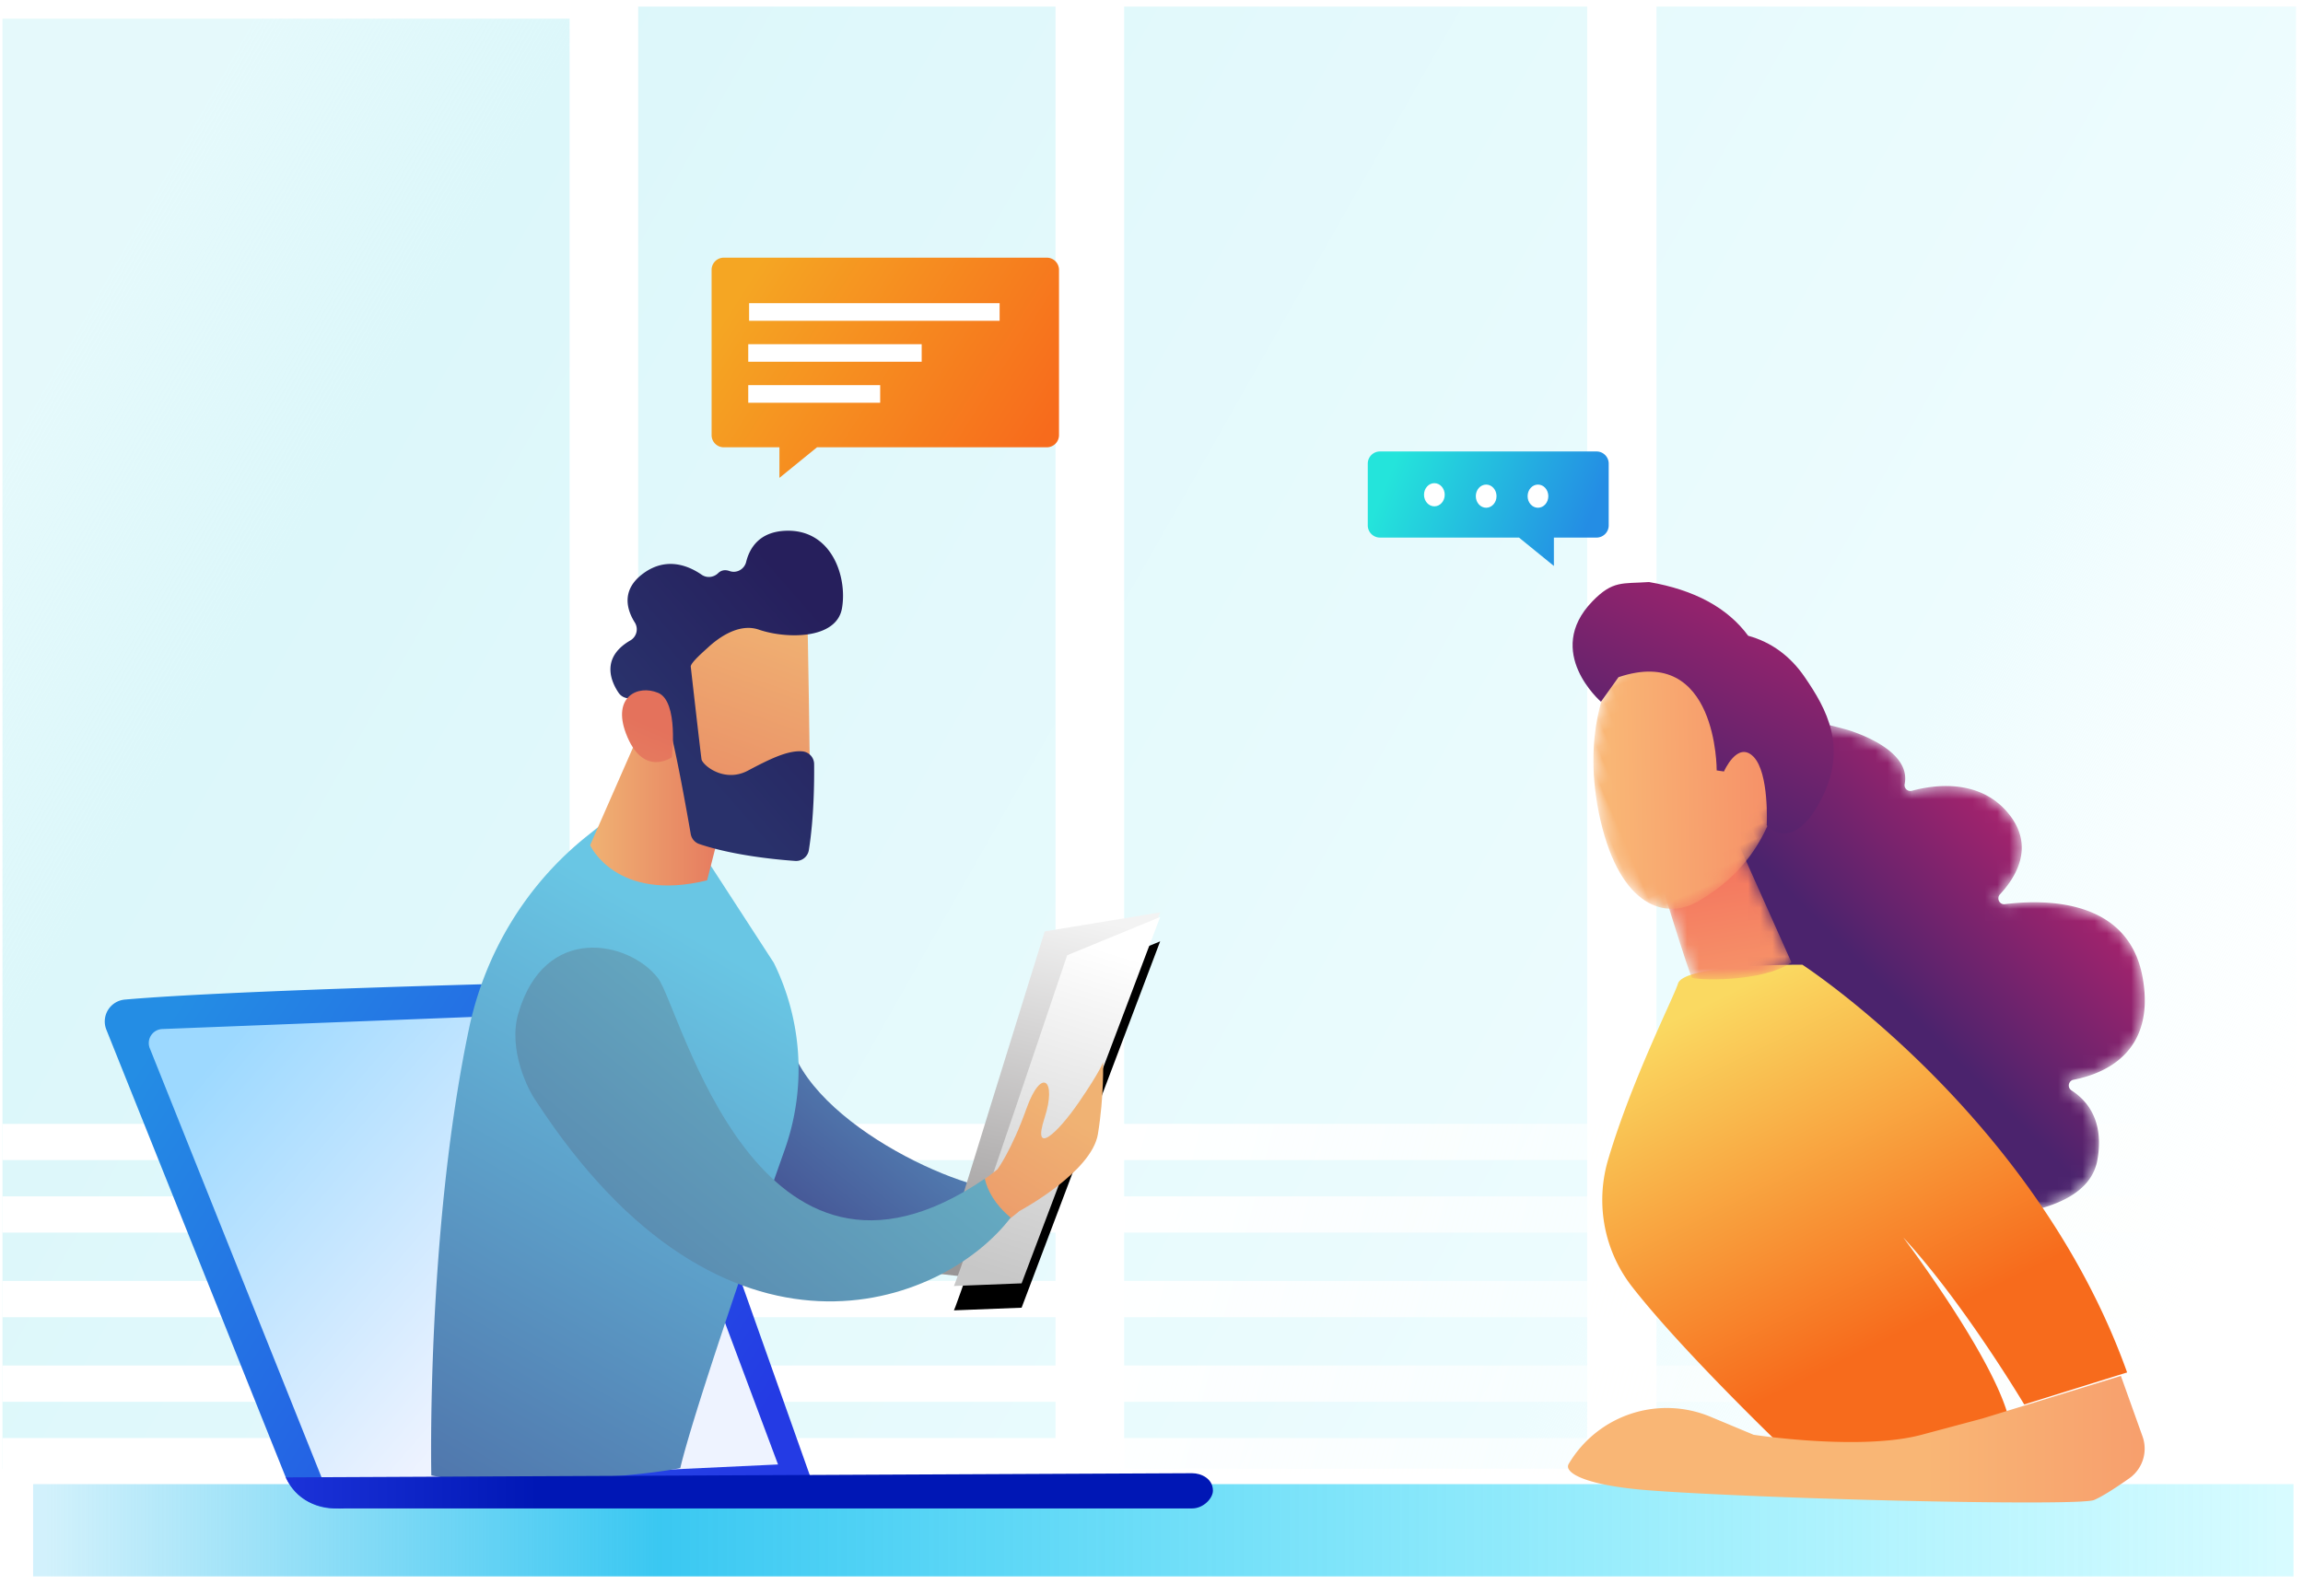 <svg xmlns="http://www.w3.org/2000/svg" xmlns:xlink="http://www.w3.org/1999/xlink" width="189" height="131" viewBox="0 0 189 131">
    <defs>
        <linearGradient id="a" x1="-2.239%" x2="99.323%" y1="67.432%" y2="30.871%">
            <stop offset="0%" stop-color="#F4FEFF" stop-opacity="0"/>
            <stop offset="22.558%" stop-color="#EDFCFE"/>
            <stop offset="87.123%" stop-color="#DCF7FA"/>
            <stop offset="100%" stop-color="#DAF7FA" stop-opacity=".7"/>
        </linearGradient>
        <linearGradient id="b" x1="50%" x2="9.695%" y1="48.668%" y2="50.384%">
            <stop offset="0%" stop-color="#FFF"/>
            <stop offset="100%" stop-color="#FFFFFE" stop-opacity=".3"/>
        </linearGradient>
        <linearGradient id="c" x1="0%" y1="58.654%" y2="58.654%">
            <stop offset="0%" stop-color="#35EAFF" stop-opacity=".2"/>
            <stop offset="72.587%" stop-color="#22C1F0" stop-opacity=".89"/>
            <stop offset="100%" stop-color="#1FBAEE" stop-opacity=".2"/>
        </linearGradient>
        <path id="d" d="M8.171.468L.18 12.038a.485.485 0 0 0-.127.418l3.221 18.74c.025.143.11.266.235.338l15.956 9.167a.463.463 0 0 0 .207.063c1.165.066 11.126.485 12.046-4.633.586-3.266-.865-4.92-2.119-5.721-.365-.234-.265-.796.16-.879 2.511-.487 6.746-2.216 5.683-8.345-1.14-6.573-8.104-6.475-11.31-6.068-.45.057-.71-.483-.4-.816 1.285-1.378 2.86-3.89.752-6.55-2.388-3.014-6.24-2.418-7.983-1.945a.477.477 0 0 1-.596-.55c.523-2.622-3.524-4.085-4.646-4.437C11.132.78 8.62.09 7.928.09c-.263 0-.261.1.243.378"/>
        <linearGradient id="e" x1="84.918%" x2="43.636%" y1="10.79%" y2="57.36%">
            <stop offset="0%" stop-color="#CA236D"/>
            <stop offset="100%" stop-color="#4B236D"/>
        </linearGradient>
        <path id="g" d="M.025 4.37l1.128 2.289C2.497 5.374 5.815 1.643 3.105.302a1.837 1.837 0 0 0-.813-.214C.319.088.025 4.37.025 4.37"/>
        <linearGradient id="h" x1="-82.989%" x2="154.043%" y1="-25.477%" y2="111.253%">
            <stop offset="0%" stop-color="#F9B675"/>
            <stop offset="100%" stop-color="#F47960"/>
        </linearGradient>
        <linearGradient id="j" x1="22.872%" x2="58.379%" y1="6.506%" y2="74.442%">
            <stop offset="0%" stop-color="#FAD961"/>
            <stop offset="100%" stop-color="#F76B1C"/>
        </linearGradient>
        <linearGradient id="k" x1="62.328%" x2="162.328%" y1="50%" y2="50%">
            <stop offset="0%" stop-color="#F9B675"/>
            <stop offset="100%" stop-color="#F47960"/>
        </linearGradient>
        <path id="l" d="M.049 3.37c.102.334 2.66 8.684 2.861 8.857.2.173 5.612.46 8.16-1.254L6.208.09.048 3.37z"/>
        <linearGradient id="m" x1="68.713%" x2="46.363%" y1="189.282%" y2="32.145%">
            <stop offset="0%" stop-color="#F9B675"/>
            <stop offset="100%" stop-color="#F47960"/>
        </linearGradient>
        <path id="o" d="M5.594.786S1.655 3.876.374 11.135c-1.28 7.259 1.784 9.618 4.732 9.255 2.947-.363 7.173-1.578 10.534-6.956C18.524 8.818 12.87.009 7.936.008c-.814 0-1.609.24-2.342.778"/>
        <linearGradient id="p" x1="17.252%" x2="117.563%" y1="39.256%" y2="82.471%">
            <stop offset="0%" stop-color="#F9B675"/>
            <stop offset="100%" stop-color="#F47960"/>
        </linearGradient>
        <linearGradient id="r" x1="95.801%" x2="33.458%" y1="-25.981%" y2="79.465%">
            <stop offset="0%" stop-color="#CA236D"/>
            <stop offset="100%" stop-color="#4B236D"/>
        </linearGradient>
        <linearGradient id="s" x1="100%" x2="2.414%" y1="25.499%" y2="73.542%">
            <stop offset="0%" stop-color="#248DE4"/>
            <stop offset="100%" stop-color="#243BE4"/>
        </linearGradient>
        <linearGradient id="t" x1="36.791%" y1="66.491%" y2="25.666%">
            <stop offset="0%" stop-color="#EEF3FF"/>
            <stop offset="100%" stop-color="#9DD9FF"/>
        </linearGradient>
        <linearGradient id="u" x1="98.062%" x2="17.472%" y1="-20.192%" y2="82.103%">
            <stop offset="0%" stop-color="#69C6E4"/>
            <stop offset="100%" stop-color="#445192"/>
        </linearGradient>
        <linearGradient id="v" x1="62.223%" x2="17.851%" y1="14.324%" y2="153.512%">
            <stop offset="0%" stop-color="#69C6E4"/>
            <stop offset="100%" stop-color="#445192"/>
        </linearGradient>
        <linearGradient id="w" x1="0%" x2="100.001%" y1="50%" y2="50%">
            <stop offset="0%" stop-color="#F0B273"/>
            <stop offset="100%" stop-color="#E4725C"/>
        </linearGradient>
        <linearGradient id="x" x1="42.001%" x2="54.985%" y1="100%" y2="0%">
            <stop offset="0%" stop-color="#999696"/>
            <stop offset="100%" stop-color="#F3F3F3"/>
        </linearGradient>
        <linearGradient id="A" x1="41.79%" x2="57.586%" y1="100%" y2="6.043%">
            <stop offset="0%" stop-color="#C7C7C7"/>
            <stop offset="100%" stop-color="#FFF"/>
        </linearGradient>
        <path id="z" d="M9.307 34.849l7.631-3.14-11.37 30.073L0 62c0 .295 3.102-8.755 9.307-27.151z"/>
        <filter id="y" width="359.8%" height="245.2%" x="-129.9%" y="-66%" filterUnits="objectBoundingBox">
            <feOffset dy="2" in="SourceAlpha" result="shadowOffsetOuter1"/>
            <feGaussianBlur in="shadowOffsetOuter1" result="shadowBlurOuter1" stdDeviation="7"/>
            <feColorMatrix in="shadowBlurOuter1" values="0 0 0 0 1 0 0 0 0 1 0 0 0 0 1 0 0 0 0.5 0"/>
        </filter>
        <linearGradient id="B" x1="58.972%" x2="22.923%" y1="15.931%" y2="180.784%">
            <stop offset="0%" stop-color="#F0B273"/>
            <stop offset="100%" stop-color="#E4725C"/>
        </linearGradient>
        <linearGradient id="C" x1="30.924%" x2="74.794%" y1="65.487%" y2="14.039%">
            <stop offset="0%" stop-color="#29316B"/>
            <stop offset="100%" stop-color="#261F5C"/>
        </linearGradient>
        <linearGradient id="D" x1="-37.652%" x2="54.367%" y1="352.4%" y2="42.734%">
            <stop offset="0%" stop-color="#F0B273"/>
            <stop offset="100%" stop-color="#E4725C"/>
        </linearGradient>
        <linearGradient id="E" x1="63.295%" x2="-39.603%" y1="30.249%" y2="251.966%">
            <stop offset="0%" stop-color="#F0B273"/>
            <stop offset="100%" stop-color="#E4725C"/>
        </linearGradient>
        <linearGradient id="F" x1="67.704%" x2="-43.273%" y1="27.645%" y2="153.665%">
            <stop offset="0%" stop-color="#66ACC2"/>
            <stop offset="100%" stop-color="#445192"/>
        </linearGradient>
        <linearGradient id="G" x1="72.793%" x2="108.112%" y1="50%" y2="50%">
            <stop offset="0%" stop-color="#0017B5"/>
            <stop offset="100%" stop-color="#243BE4"/>
        </linearGradient>
        <linearGradient id="H" x1="2.201%" y1="30.785%" y2="70.1%">
            <stop offset="0%" stop-color="#F5A623"/>
            <stop offset="100%" stop-color="#F76B1C"/>
        </linearGradient>
        <linearGradient id="I" x1="94.737%" x2="7.131%" y1="39.389%" y2="56.097%">
            <stop offset="0%" stop-color="#24E4DB"/>
            <stop offset="100%" stop-color="#248DE4"/>
        </linearGradient>
    </defs>
    <g fill="none" fill-rule="evenodd">
        <path fill="#FFF" d="M0 0h189v131H0z"/>
        <path fill="url(#a)" d="M53.058 120.234H.574V.2h52.484v120.033zm89.196 0V1.193h46.542v119.04h-46.542zm-83.51 0V.2h38.001v120.033H58.743zm77.88 0h-34.249V.2h34.25v120.033z" transform="matrix(-1 0 0 1 189 .338)"/>
        <path fill="url(#b)" d="M87.79 91.918h101.007v2.976H12.531v-2.976h75.26zm0 5.952h101.007v2.976H12.531V97.87h75.26zm0 6.944h101.007v2.976H12.531v-2.976h75.26zm0 6.944h101.007v2.976H12.531v-2.976h75.26zm0 5.952h101.007v2.977H12.531v-2.977h75.26z" transform="matrix(-1 0 0 1 189 .338)"/>
        <path fill="url(#c)" d="M0 100.718h185.5v7.577H0z" transform="matrix(-1 0 0 1 188.219 21.114)"/>
        <g transform="translate(140.405 59.106)">
            <mask id="f" fill="#fff">
                <use xlink:href="#d"/>
            </mask>
            <path fill="url(#e)" d="M8.171.468L.18 12.038a.485.485 0 0 0-.127.418l3.221 18.74c.025.143.11.266.235.338l15.956 9.167a.463.463 0 0 0 .207.063c1.165.066 11.126.485 12.046-4.633.586-3.266-.865-4.92-2.119-5.721-.365-.234-.265-.796.16-.879 2.511-.487 6.746-2.216 5.683-8.345-1.14-6.573-8.104-6.475-11.31-6.068-.45.057-.71-.483-.4-.816 1.285-1.378 2.86-3.89.752-6.55-2.388-3.014-6.24-2.418-7.983-1.945a.477.477 0 0 1-.596-.55c.523-2.622-3.524-4.085-4.646-4.437C11.132.78 8.62.09 7.928.09c-.263 0-.261.1.243.378" mask="url(#f)"/>
        </g>
        <g transform="translate(142.633 59.85)">
            <mask id="i" fill="#fff">
                <use xlink:href="#g"/>
            </mask>
            <path fill="url(#h)" d="M.025 4.37l1.128 2.289C2.497 5.374 5.815 1.643 3.105.302a1.837 1.837 0 0 0-.813-.214C.319.088.025 4.37.025 4.37" mask="url(#i)"/>
        </g>
        <path fill="url(#j)" d="M21.386 32.88c-1.476.003-9.537.082-9.977 1.556-.316 1.06-3.78 7.863-5.728 14.433-.32 1.08-.48 2.186-.483 3.286v.064a11.585 11.585 0 0 0 2.448 7.099c4.268 5.472 12.94 13.734 12.94 13.734l18.15-1.876c-.3-4.622-8.842-15.912-8.842-15.912 4.936 5.332 9.933 13.718 9.933 13.718l8.443-2.63C40.752 45.304 21.617 32.88 21.617 32.88H21.386z" transform="translate(126.296 46.312)"/>
        <path fill="url(#k)" d="M34.192 3.768l-5.018 1.343c-5.017 1.344-13.784 0-13.784 0l-3.53-1.475A9.34 9.34 0 0 0 .216 7.501c-.399.675 1.135 1.645 5.69 2.092 4.555.447 21.547 1.07 31.864 1.073h.16c3 0 5.071-.058 5.41-.204.732-.317 1.882-1.075 2.862-1.764a2.98 2.98 0 0 0 1.108-3.443L45.53.277 34.192 3.768z" transform="translate(128.524 112.669)"/>
        <g transform="translate(135.95 68.033)">
            <mask id="n" fill="#fff">
                <use xlink:href="#l"/>
            </mask>
            <path fill="url(#m)" d="M.049 3.37c.102.334 2.66 8.684 2.861 8.857.2.173 5.612.46 8.16-1.254L6.208.09.048 3.37z" mask="url(#n)"/>
        </g>
        <g transform="rotate(-23 203.989 -282.638)">
            <mask id="q" fill="#fff">
                <use xlink:href="#o"/>
            </mask>
            <path fill="url(#p)" d="M5.594.786S1.655 3.876.374 11.135c-1.28 7.259 1.784 9.618 4.732 9.255 2.947-.363 7.173-1.578 10.534-6.956C18.524 8.818 12.87.009 7.936.008c-.814 0-1.609.24-2.342.778" mask="url(#q)"/>
        </g>
        <path fill="url(#r)" d="M2.137 9.812l1.577-1.911c8.3-2.16 7.503 8.198 7.503 8.198l.59.128s1.276-2.458 2.494-1.047c1.218 1.412.698 5.695.698 5.695s1.855 2.57 4.51-1.649c2.655-4.218 1.044-7.545-.55-10.264-1.064-1.813-2.528-3.05-4.393-3.71-1.53-2.41-4.132-4.065-7.81-4.966-2.195 0-2.944-.36-4.746 1.256-4.31 3.868.127 8.27.127 8.27z" transform="rotate(-4 751.069 -1816.909)"/>
        <g>
            <path fill="url(#s)" d="M71.83 77.529a4.368 4.368 0 0 1-4.674 2.687l-38.409-2.668 13.834-39.025a2.447 2.447 0 0 1 2.344-1.565c6.735.154 31.26.755 40.035 1.53a1.804 1.804 0 0 1 1.518 2.48l-14.647 36.56z" transform="matrix(-1 0 0 1 95.21 43.567)"/>
            <path fill="url(#t)" d="M82.92 42.481a1.154 1.154 0 0 0-1.052-1.576l-35.026-1.367a2.192 2.192 0 0 0-2.123 1.385L31.36 76.65l37.188 1.743 14.37-35.912z" transform="matrix(-1 0 0 1 95.21 43.567)"/>
            <path fill="url(#u)" d="M37.457 53.675c-.982 2.163-14.916-3.022-18.628-10.057l-7.507-10.462-.213 17.304c10.632 7.253 19.083 9.91 25.355 7.973l.993-4.758z" transform="translate(46.644 43.567)"/>
            <path fill="url(#v)" d="M32.778 40.9c1.31-6.26 4.722-11.864 9.676-15.825l1.657-1.324 8.302 3.421 5.387 8.3a19.776 19.776 0 0 1 .904 15.312c-2.962 8.386-7.572 21.896-8.582 26.165 0 0-3.433.743-11.01.978-2.7.084-5.967.338-9.418-.379 0 .422-.465-19.697 3.084-36.648z" transform="translate(5.705 43.567)"/>
            <path fill="url(#w)" d="M41.18 10.625L34.51 25.818s2.134 4.715 9.603 2.881l2.667-10.478-5.601-7.596" transform="translate(13.918 43.567)"/>
            <path fill="url(#x)" d="M8.664 32.891l9.476-1.562L6.769 61.782 0 61.002c0-.261 8.664-28.11 8.664-28.11z" transform="translate(77.07 43.567)"/>
            <g transform="translate(78.272 43.567)">
                <use fill="#000" filter="url(#y)" xlink:href="#z"/>
                <use fill="url(#A)" xlink:href="#z"/>
            </g>
            <path fill="url(#B)" d="M39.641 6.514c.082.207.261 14.84.261 14.84l-8.83-.081-2.346-13.845s9.55-4.387 10.915-.914" transform="translate(26.582 43.567)"/>
            <path fill="url(#C)" d="M33.508 18.802c.208.557 1.928 1.88 3.793.894 1.692-.895 3.25-1.686 4.467-1.584.546.045.968.495.974 1.04.015 1.358-.007 4.418-.434 7.074a1.059 1.059 0 0 1-1.126.88c-1.651-.117-5.126-.46-7.857-1.385a1.059 1.059 0 0 1-.709-.82c-.323-1.867-1.33-7.537-1.855-9.074-.494-1.442-2.514-1.936-3.377-2.083a1.046 1.046 0 0 1-.692-.445c-.566-.836-1.534-2.846.964-4.291.522-.302.688-.968.367-1.478-.637-1.016-1.17-2.66.707-4.031 1.908-1.395 3.729-.615 4.778.111.425.294.99.232 1.359-.129.21-.205.512-.322.942-.169.579.206 1.208-.154 1.354-.748.282-1.14 1.072-2.467 3.217-2.56 3.806-.163 5.1 3.789 4.647 6.365-.453 2.575-4.589 2.52-6.825 1.75-1.7-.584-3.442.786-4.18 1.476-.234.219-1.432 1.244-1.406 1.562.572 5.036.87 7.585.892 7.645z" transform="translate(24.071 43.567)"/>
            <path fill="url(#D)" d="M44.07 18.594s.568-4.579-1.122-5.283c-1.69-.704-3.767.336-2.655 3.306 1.383 3.694 3.777 1.977 3.777 1.977" transform="translate(11.068 43.567)"/>
            <path fill="url(#E)" d="M14.767 43.618s-.166.642-1.97 3.275c-1.803 2.633-3.865 4.476-2.834 1.316 1.03-3.16-.258-4.213-1.484-.772-1.226 3.44-2.38 4.986-2.38 4.986-.481.386-.955.742-1.421 1.072.222.974.791 2.13 2.085 3.241.737-.538 1.139-.89 1.139-.89s5.926-3.16 6.442-6.32c.515-3.16.423-5.908.423-5.908" transform="translate(75.759 43.567)"/>
            <path fill="url(#F)" d="M23.963 36.72c-2.372-3.051-9.294-4.523-11.453 2.9-.875 3.004.836 6.36 1.458 7.207 15.458 23.741 33.404 16.845 38.948 9.558-1.32-1.093-1.902-2.232-2.128-3.19C32.102 65.929 25.82 39.111 23.963 36.72z" transform="translate(30.029 43.567)"/>
            <path fill="url(#G)" d="M1.71 80.26H71.2c2.414.109 4.046-.74 4.895-2.549L1.71 77.368c-.762 0-1.711.45-1.711 1.436 0 .613.766 1.456 1.71 1.456z" transform="matrix(-1 0 0 1 99.54 43.567)"/>
        </g>
        <g>
            <path fill="url(#H)" d="M1 0h26.51a1 1 0 0 1 1 1v13.566a1 1 0 0 1-1 1H8.65l-3.084 2.51v-2.51H1a1 1 0 0 1-1-1V1a1 1 0 0 1 1-1z" transform="translate(58.399 21.152)"/>
            <path fill="#FFF" d="M61.476 24.888h20.56v1.446h-20.56v-1.446zm-.07 6.728h10.827v1.446H61.406v-1.446zm0-3.364H75.64v1.446H61.406v-1.446z"/>
        </g>
        <g>
            <path fill="url(#I)" d="M1 0h17.772a1 1 0 0 1 1 1v5.069a1 1 0 0 1-1 1H7.362l-2.864 2.33V7.07H1a1 1 0 0 1-1-1V1a1 1 0 0 1 1-1z" transform="matrix(-1 0 0 1 132.021 37.06)"/>
            <path fill="#FFF" d="M117.714 41.565c-.47 0-.85-.426-.85-.951 0-.525.38-.951.85-.951s.85.426.85.95c0 .526-.38.952-.85.952zm4.251.116c-.47 0-.85-.425-.85-.95 0-.526.38-.952.85-.952s.85.426.85.951c0 .526-.38.951-.85.951zm4.251 0c-.47 0-.85-.425-.85-.95 0-.526.38-.952.85-.952s.85.426.85.951c0 .526-.38.951-.85.951z"/>
        </g>
    </g>
</svg>
